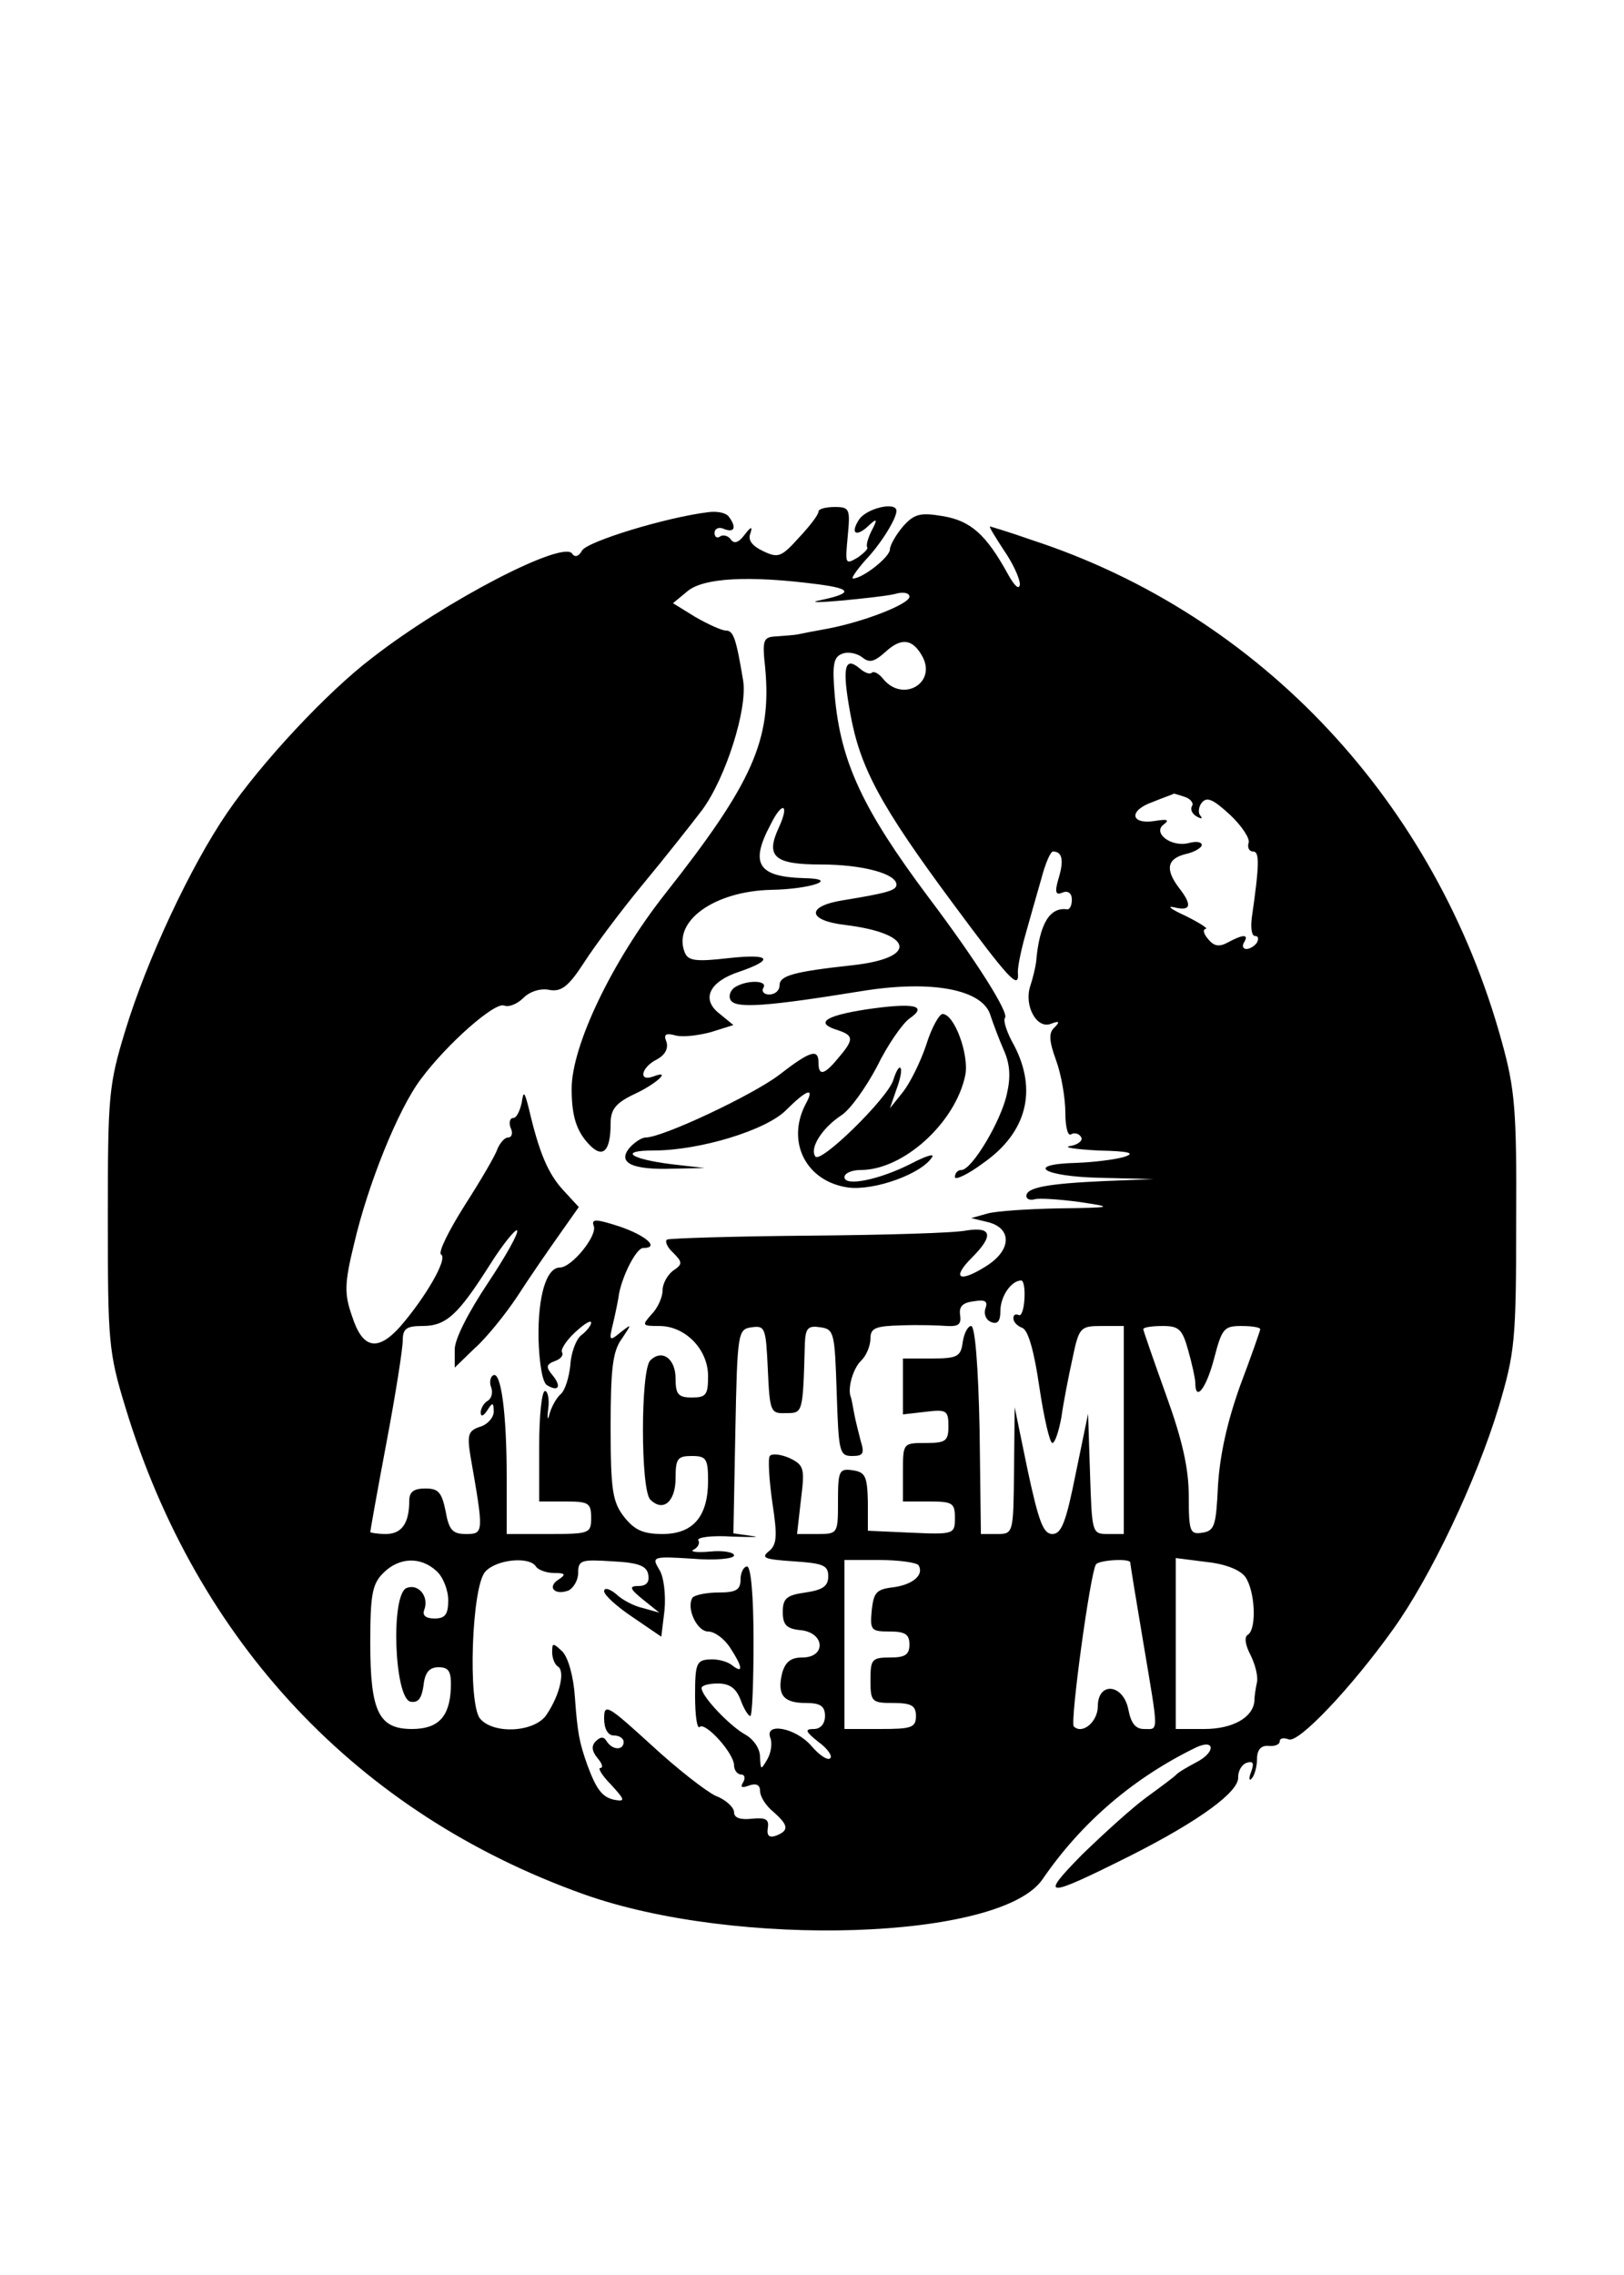 <?xml version="1.0" standalone="no"?>
<!DOCTYPE svg PUBLIC "-//W3C//DTD SVG 20010904//EN"
 "http://www.w3.org/TR/2001/REC-SVG-20010904/DTD/svg10.dtd">
<svg version="1.0" xmlns="http://www.w3.org/2000/svg"
 width="250pt" height="350pt" viewBox="0 0 250 350"
 preserveAspectRatio="xMidYMid meet">
<g transform="translate(0,350) scale(0.1,-0.1)"
fill="#000000" stroke="none">
<path d="M1090 2712 c-65 -8 -186 -45 -194 -59 -5 -9 -11 -11 -15 -5 -13 22
-195 -72 -308 -160 -70 -53 -171 -162 -223 -238 -57 -83 -124 -227 -157 -335
-26 -85 -27 -101 -27 -290 0 -189 1 -205 27 -290 110 -362 358 -625 705 -749
235 -84 643 -71 707 23 61 89 142 157 237 203 29 13 29 -8 0 -23 -15 -8 -29
-16 -32 -20 -3 -3 -23 -18 -45 -34 -22 -16 -66 -56 -99 -88 -67 -68 -58 -68
74 -2 107 54 168 99 166 121 0 9 5 19 13 22 10 3 12 0 7 -14 -4 -10 -3 -15 1
-10 4 4 8 18 8 29 0 15 6 22 18 21 9 -1 17 2 17 7 0 5 6 6 14 3 15 -6 96 79
161 170 58 81 128 229 162 341 25 84 27 102 27 285 1 172 -2 205 -22 277 -101
368 -371 657 -723 772 -34 12 -64 21 -65 21 -2 0 8 -16 21 -36 14 -20 25 -44
25 -53 -1 -9 -8 -3 -18 15 -34 62 -58 83 -101 90 -35 6 -44 3 -61 -16 -11 -13
-20 -29 -20 -35 0 -12 -42 -45 -57 -45 -3 0 5 12 19 28 24 25 48 64 48 76 0
15 -47 4 -58 -14 -14 -22 -3 -27 17 -7 11 10 12 8 3 -9 -6 -12 -9 -23 -7 -26
2 -2 -5 -9 -15 -16 -19 -11 -19 -10 -15 33 4 42 3 45 -20 45 -14 0 -25 -3 -25
-7 0 -5 -14 -23 -30 -40 -27 -30 -32 -32 -55 -21 -17 8 -24 17 -20 27 4 12 1
11 -9 -2 -9 -12 -16 -14 -21 -7 -3 5 -11 8 -16 5 -5 -4 -9 -1 -9 5 0 7 7 10
15 6 16 -6 19 3 7 19 -4 6 -18 9 -32 7z m170 -111 c53 -7 53 -14 0 -25 -14 -3
2 -3 35 0 32 3 69 7 82 10 13 4 23 2 23 -4 0 -11 -68 -38 -125 -49 -22 -4 -43
-8 -47 -9 -5 -1 -19 -2 -32 -3 -21 -1 -23 -4 -18 -49 10 -110 -19 -176 -154
-347 -82 -104 -144 -234 -144 -300 0 -38 6 -60 21 -79 25 -31 39 -21 39 26 0
21 8 31 35 44 35 16 60 39 31 28 -24 -9 -19 14 5 26 13 7 18 17 15 27 -5 12
-1 14 14 10 11 -3 35 0 54 5 l35 11 -22 18 c-28 22 -15 49 31 64 55 19 48 28
-16 21 -52 -6 -63 -4 -68 9 -19 48 46 94 133 96 61 1 107 17 51 18 -71 2 -84
22 -52 82 18 37 30 33 13 -4 -21 -45 -7 -57 65 -57 63 0 116 -14 116 -31 0 -9
-15 -13 -82 -24 -57 -9 -56 -31 3 -38 106 -13 113 -51 11 -62 -91 -10 -112
-16 -112 -31 0 -8 -7 -14 -16 -14 -8 0 -12 5 -9 10 8 12 -25 13 -44 1 -7 -5
-10 -14 -6 -20 8 -13 58 -9 200 14 109 18 189 3 200 -38 4 -12 13 -36 20 -52
10 -22 11 -42 5 -68 -9 -42 -54 -117 -70 -117 -6 0 -10 -5 -10 -11 0 -5 20 4
44 22 67 47 83 112 47 181 -11 19 -17 38 -14 42 7 7 -44 88 -118 186 -101 135
-135 208 -144 310 -4 47 -2 59 11 64 9 4 23 1 31 -5 11 -9 18 -8 36 8 25 23
42 20 57 -7 22 -41 -30 -71 -60 -35 -7 9 -15 13 -18 10 -3 -3 -11 0 -19 7 -23
19 -27 1 -14 -70 15 -83 46 -141 158 -292 86 -116 102 -134 100 -107 -1 6 4
32 11 57 7 25 18 64 25 88 6 23 14 42 18 42 14 0 17 -13 9 -40 -7 -23 -5 -28
6 -23 8 3 14 -1 14 -11 0 -9 -3 -15 -7 -15 -27 4 -43 -22 -48 -81 -1 -8 -5
-25 -9 -37 -10 -30 10 -67 32 -58 13 5 14 3 5 -6 -9 -8 -8 -21 3 -51 8 -22 14
-58 14 -80 0 -22 4 -37 9 -33 5 3 12 1 15 -4 4 -5 -4 -12 -16 -14 -13 -2 6 -5
42 -7 49 -1 59 -4 40 -10 -14 -4 -46 -8 -72 -9 -82 -2 -53 -21 35 -23 l82 -2
-75 -3 c-88 -4 -120 -10 -120 -23 0 -5 6 -7 13 -5 6 2 37 0 67 -4 55 -8 55 -9
-30 -10 -47 -1 -96 -4 -110 -8 l-25 -7 25 -6 c38 -9 38 -43 -2 -68 -41 -26
-54 -19 -22 13 34 34 31 48 -8 42 -18 -4 -127 -7 -243 -8 -115 -1 -213 -4
-218 -6 -4 -2 0 -12 9 -20 15 -15 15 -18 0 -28 -9 -7 -16 -20 -16 -30 0 -10
-7 -27 -17 -37 -15 -17 -15 -18 12 -18 40 0 75 -36 75 -77 0 -29 -3 -33 -25
-33 -21 0 -25 5 -25 29 0 31 -21 46 -39 28 -15 -15 -15 -199 0 -214 20 -20 39
-3 39 33 0 30 3 34 25 34 22 0 25 -4 25 -38 0 -55 -23 -82 -70 -82 -30 0 -43
6 -59 26 -18 23 -21 41 -21 138 0 89 3 117 17 136 16 24 16 24 -2 10 -17 -14
-18 -13 -11 15 4 17 8 37 9 45 6 30 27 70 37 70 26 0 5 19 -36 33 -37 12 -44
12 -40 1 6 -15 -34 -64 -52 -64 -21 0 -34 -44 -33 -109 1 -38 6 -68 13 -72 18
-11 23 -2 8 16 -10 12 -9 16 4 21 9 3 14 9 11 14 -2 4 7 18 20 30 14 13 25 20
25 15 0 -4 -7 -13 -15 -19 -8 -6 -16 -27 -17 -46 -2 -19 -8 -39 -15 -45 -6 -5
-14 -19 -17 -30 -3 -12 -4 -8 -2 8 2 15 -1 27 -5 27 -5 0 -9 -38 -9 -85 l0
-85 40 0 c36 0 40 -2 40 -25 0 -24 -2 -25 -65 -25 l-65 0 0 88 c0 99 -9 164
-21 156 -4 -2 -6 -11 -3 -18 3 -8 1 -17 -5 -21 -6 -3 -11 -12 -11 -18 0 -7 4
-6 10 3 8 13 10 13 10 -2 0 -9 -10 -20 -21 -23 -18 -6 -20 -12 -15 -44 21
-120 21 -121 -7 -121 -20 0 -26 6 -31 35 -6 29 -11 35 -31 35 -18 0 -25 -5
-25 -19 0 -35 -12 -51 -36 -51 -13 0 -24 2 -24 3 0 2 11 64 25 138 14 74 25
144 25 157 0 18 6 22 30 22 37 0 55 17 104 94 20 32 40 56 42 53 3 -3 -17 -39
-45 -81 -30 -45 -51 -86 -51 -102 l0 -28 31 30 c18 16 47 52 65 79 18 28 47
70 64 94 l31 44 -24 26 c-23 25 -37 57 -53 126 -7 27 -8 27 -11 8 -3 -13 -8
-23 -13 -23 -5 0 -7 -7 -4 -15 4 -8 2 -15 -4 -15 -5 0 -12 -8 -16 -17 -3 -10
-26 -49 -51 -88 -24 -38 -41 -72 -36 -75 11 -6 -24 -66 -63 -111 -35 -39 -58
-34 -74 16 -12 34 -12 50 3 111 21 91 68 208 103 254 40 54 114 119 128 113 8
-3 21 3 30 12 10 10 27 15 40 12 18 -3 29 5 53 42 16 25 57 80 91 121 34 41
75 93 91 114 36 49 70 155 63 199 -11 66 -15 77 -27 77 -6 0 -28 10 -47 21
l-34 21 23 19 c25 20 94 24 201 10z m564 -327 c9 -3 14 -10 11 -14 -3 -5 0
-12 7 -16 7 -4 10 -4 6 1 -4 4 -3 14 2 20 8 10 18 5 44 -19 18 -17 31 -37 28
-43 -2 -7 1 -13 7 -13 10 0 10 -19 -2 -102 -2 -16 0 -28 5 -28 5 0 6 -4 3 -10
-3 -5 -11 -10 -16 -10 -6 0 -7 5 -4 10 8 13 -1 13 -25 0 -13 -7 -21 -6 -30 5
-7 8 -9 15 -4 16 5 0 -9 9 -31 20 -22 10 -30 16 -17 13 25 -6 28 3 7 30 -22
29 -18 45 10 52 14 3 25 10 25 14 0 5 -9 6 -20 3 -27 -7 -57 16 -38 29 9 7 4
8 -14 5 -38 -6 -41 16 -4 29 17 7 32 12 33 13 1 0 8 -2 17 -5z m-247 -773 c-1
-16 -5 -27 -9 -24 -5 2 -8 0 -8 -5 0 -6 6 -12 14 -15 9 -4 18 -36 26 -91 7
-47 16 -86 20 -86 4 0 10 18 14 40 3 22 11 63 17 90 10 48 12 50 45 50 l34 0
0 -160 0 -160 -25 0 c-24 0 -24 2 -27 93 l-3 92 -19 -92 c-15 -75 -22 -93 -36
-93 -14 0 -21 19 -38 98 l-20 97 -1 -97 c-1 -97 -1 -98 -26 -98 l-25 0 -2 160
c-2 98 -7 160 -13 160 -5 0 -11 -11 -13 -25 -3 -22 -8 -25 -48 -25 l-44 0 0
-43 0 -43 35 4 c32 4 35 2 35 -22 0 -23 -4 -26 -35 -26 -35 0 -35 0 -35 -45
l0 -45 40 0 c36 0 40 -2 40 -25 0 -25 -1 -26 -67 -23 l-67 3 0 45 c-1 39 -4
45 -23 48 -21 3 -23 0 -23 -47 0 -50 0 -51 -31 -51 l-32 0 6 53 c6 48 5 53
-18 64 -14 6 -27 7 -30 3 -3 -4 -1 -37 4 -72 8 -52 7 -65 -6 -75 -12 -10 -5
-12 38 -15 46 -3 54 -6 54 -23 0 -15 -8 -21 -35 -25 -29 -4 -35 -9 -35 -30 0
-20 6 -26 28 -28 37 -4 39 -42 2 -42 -18 0 -26 -7 -31 -24 -8 -34 2 -46 37
-46 22 0 29 -5 29 -20 0 -12 -7 -20 -17 -20 -15 0 -13 -4 7 -20 14 -10 22 -22
18 -25 -4 -4 -17 5 -29 19 -24 28 -73 37 -63 12 3 -8 1 -23 -5 -33 -10 -17
-10 -16 -11 4 0 13 -10 27 -22 34 -24 13 -68 59 -68 72 0 4 11 7 25 7 18 0 28
-7 35 -25 5 -14 12 -25 15 -25 3 0 5 52 5 115 0 70 -4 115 -10 115 -5 0 -10
-9 -10 -20 0 -16 -7 -20 -34 -20 -19 0 -37 -4 -40 -8 -10 -16 7 -52 24 -52 10
0 25 -11 34 -25 19 -29 21 -41 3 -27 -7 6 -23 10 -35 9 -20 -1 -22 -7 -22 -56
0 -30 3 -51 7 -48 8 9 53 -40 53 -59 0 -7 5 -14 11 -14 5 0 7 -5 3 -12 -5 -8
-2 -9 9 -5 11 4 17 1 17 -8 0 -9 9 -23 20 -32 24 -21 25 -29 5 -37 -11 -4 -15
0 -13 12 2 13 -3 16 -24 14 -18 -2 -28 1 -28 10 0 7 -12 19 -28 25 -15 7 -60
42 -100 79 -67 61 -72 64 -72 40 0 -16 6 -26 15 -26 8 0 15 -4 15 -10 0 -13
-17 -13 -26 1 -4 7 -9 8 -17 0 -7 -7 -6 -15 3 -26 7 -8 9 -15 4 -15 -4 0 3
-12 17 -26 21 -23 22 -26 5 -23 -19 4 -28 16 -42 54 -12 34 -15 48 -19 104 -2
31 -10 60 -19 70 -15 14 -16 14 -16 -1 0 -9 4 -19 9 -22 11 -7 3 -43 -17 -73
-17 -28 -82 -32 -103 -7 -19 23 -13 203 8 226 17 19 68 24 78 8 3 -5 16 -10
28 -10 17 0 19 -2 7 -10 -18 -11 -7 -25 15 -17 8 4 15 16 15 27 0 20 5 21 52
18 41 -2 54 -7 56 -21 2 -11 -3 -17 -15 -17 -15 0 -14 -4 7 -21 l25 -20 -25 7
c-14 3 -33 13 -42 22 -10 8 -18 10 -18 4 0 -6 20 -24 44 -40 l44 -30 5 41 c2
24 -1 51 -8 62 -12 20 -11 21 51 17 35 -3 64 0 64 5 0 5 -17 8 -37 6 -21 -2
-32 0 -25 3 6 3 10 10 7 14 -3 5 21 8 52 6 32 -1 46 -1 30 1 l-28 4 3 157 c3
153 4 157 25 160 21 3 22 -1 25 -65 3 -65 4 -68 28 -67 26 0 26 -1 29 107 1
24 5 28 24 25 21 -3 22 -8 25 -100 3 -92 4 -98 24 -98 17 0 19 4 13 23 -3 12
-8 31 -10 42 -2 11 -4 22 -5 25 -6 13 3 45 16 57 8 8 14 23 14 34 0 16 8 19
48 20 26 1 57 0 70 -1 18 -1 22 3 20 17 -2 13 4 19 21 21 18 3 22 0 18 -11 -3
-9 1 -18 9 -21 10 -4 14 2 14 17 0 23 17 47 32 47 4 0 6 -13 5 -29z m252 -78
c6 -21 11 -44 11 -50 0 -31 17 -9 29 37 12 46 15 50 42 50 16 0 29 -2 29 -5 0
-2 -14 -42 -31 -87 -20 -56 -31 -106 -34 -153 -3 -62 -5 -70 -24 -73 -19 -3
-21 1 -21 56 0 43 -10 87 -35 156 -19 53 -35 99 -35 101 0 3 13 5 30 5 25 0
30 -5 39 -37z m-1157 -340 c10 -9 18 -29 18 -45 0 -22 -5 -28 -21 -28 -14 0
-19 5 -16 13 8 21 -9 41 -27 34 -25 -10 -19 -170 6 -175 12 -2 17 5 20 25 2
20 9 28 23 28 16 0 20 -6 19 -33 -2 -44 -20 -62 -60 -62 -51 0 -64 27 -64 132
0 75 3 91 20 108 24 24 57 26 82 3z m742 9 c9 -15 -9 -30 -39 -34 -26 -3 -30
-8 -33 -35 -3 -31 -1 -33 27 -33 24 0 31 -4 31 -20 0 -16 -7 -20 -30 -20 -28
0 -30 -3 -30 -35 0 -33 2 -35 35 -35 28 0 35 -4 35 -20 0 -18 -7 -20 -55 -20
l-55 0 0 130 0 130 54 0 c30 0 57 -4 60 -8z m326 4 c0 -3 9 -58 20 -123 24
-143 24 -133 1 -133 -13 0 -20 9 -24 30 -8 40 -47 43 -47 5 0 -24 -24 -44 -37
-31 -6 6 25 234 34 249 4 7 53 10 53 3z m177 -22 c15 -21 18 -80 4 -89 -6 -3
-4 -16 4 -31 7 -14 12 -33 10 -42 -2 -9 -4 -22 -4 -29 -2 -25 -33 -43 -77 -43
l-44 0 0 131 0 132 47 -6 c29 -3 52 -12 60 -23z"/>
<path d="M1333 1947 c-64 -10 -79 -21 -43 -32 24 -8 25 -14 1 -42 -22 -27 -31
-29 -31 -8 0 22 -12 19 -61 -19 -41 -31 -179 -96 -205 -96 -6 0 -17 -7 -25
-16 -19 -23 4 -34 66 -32 l50 1 -52 6 c-63 8 -81 21 -27 21 71 0 173 31 204
62 33 33 45 36 30 9 -30 -58 1 -119 66 -128 40 -5 113 21 129 47 4 6 -11 1
-32 -10 -49 -25 -103 -36 -103 -21 0 6 11 11 25 11 66 0 146 73 161 146 6 32
-17 94 -35 94 -5 0 -17 -21 -25 -47 -9 -27 -25 -59 -36 -73 l-20 -25 10 29 c6
16 9 31 6 33 -2 3 -7 -6 -11 -19 -9 -28 -113 -130 -120 -117 -9 13 11 44 40
63 14 9 38 43 55 75 16 33 39 66 50 74 29 20 8 25 -67 14z"/>
</g>
</svg>
